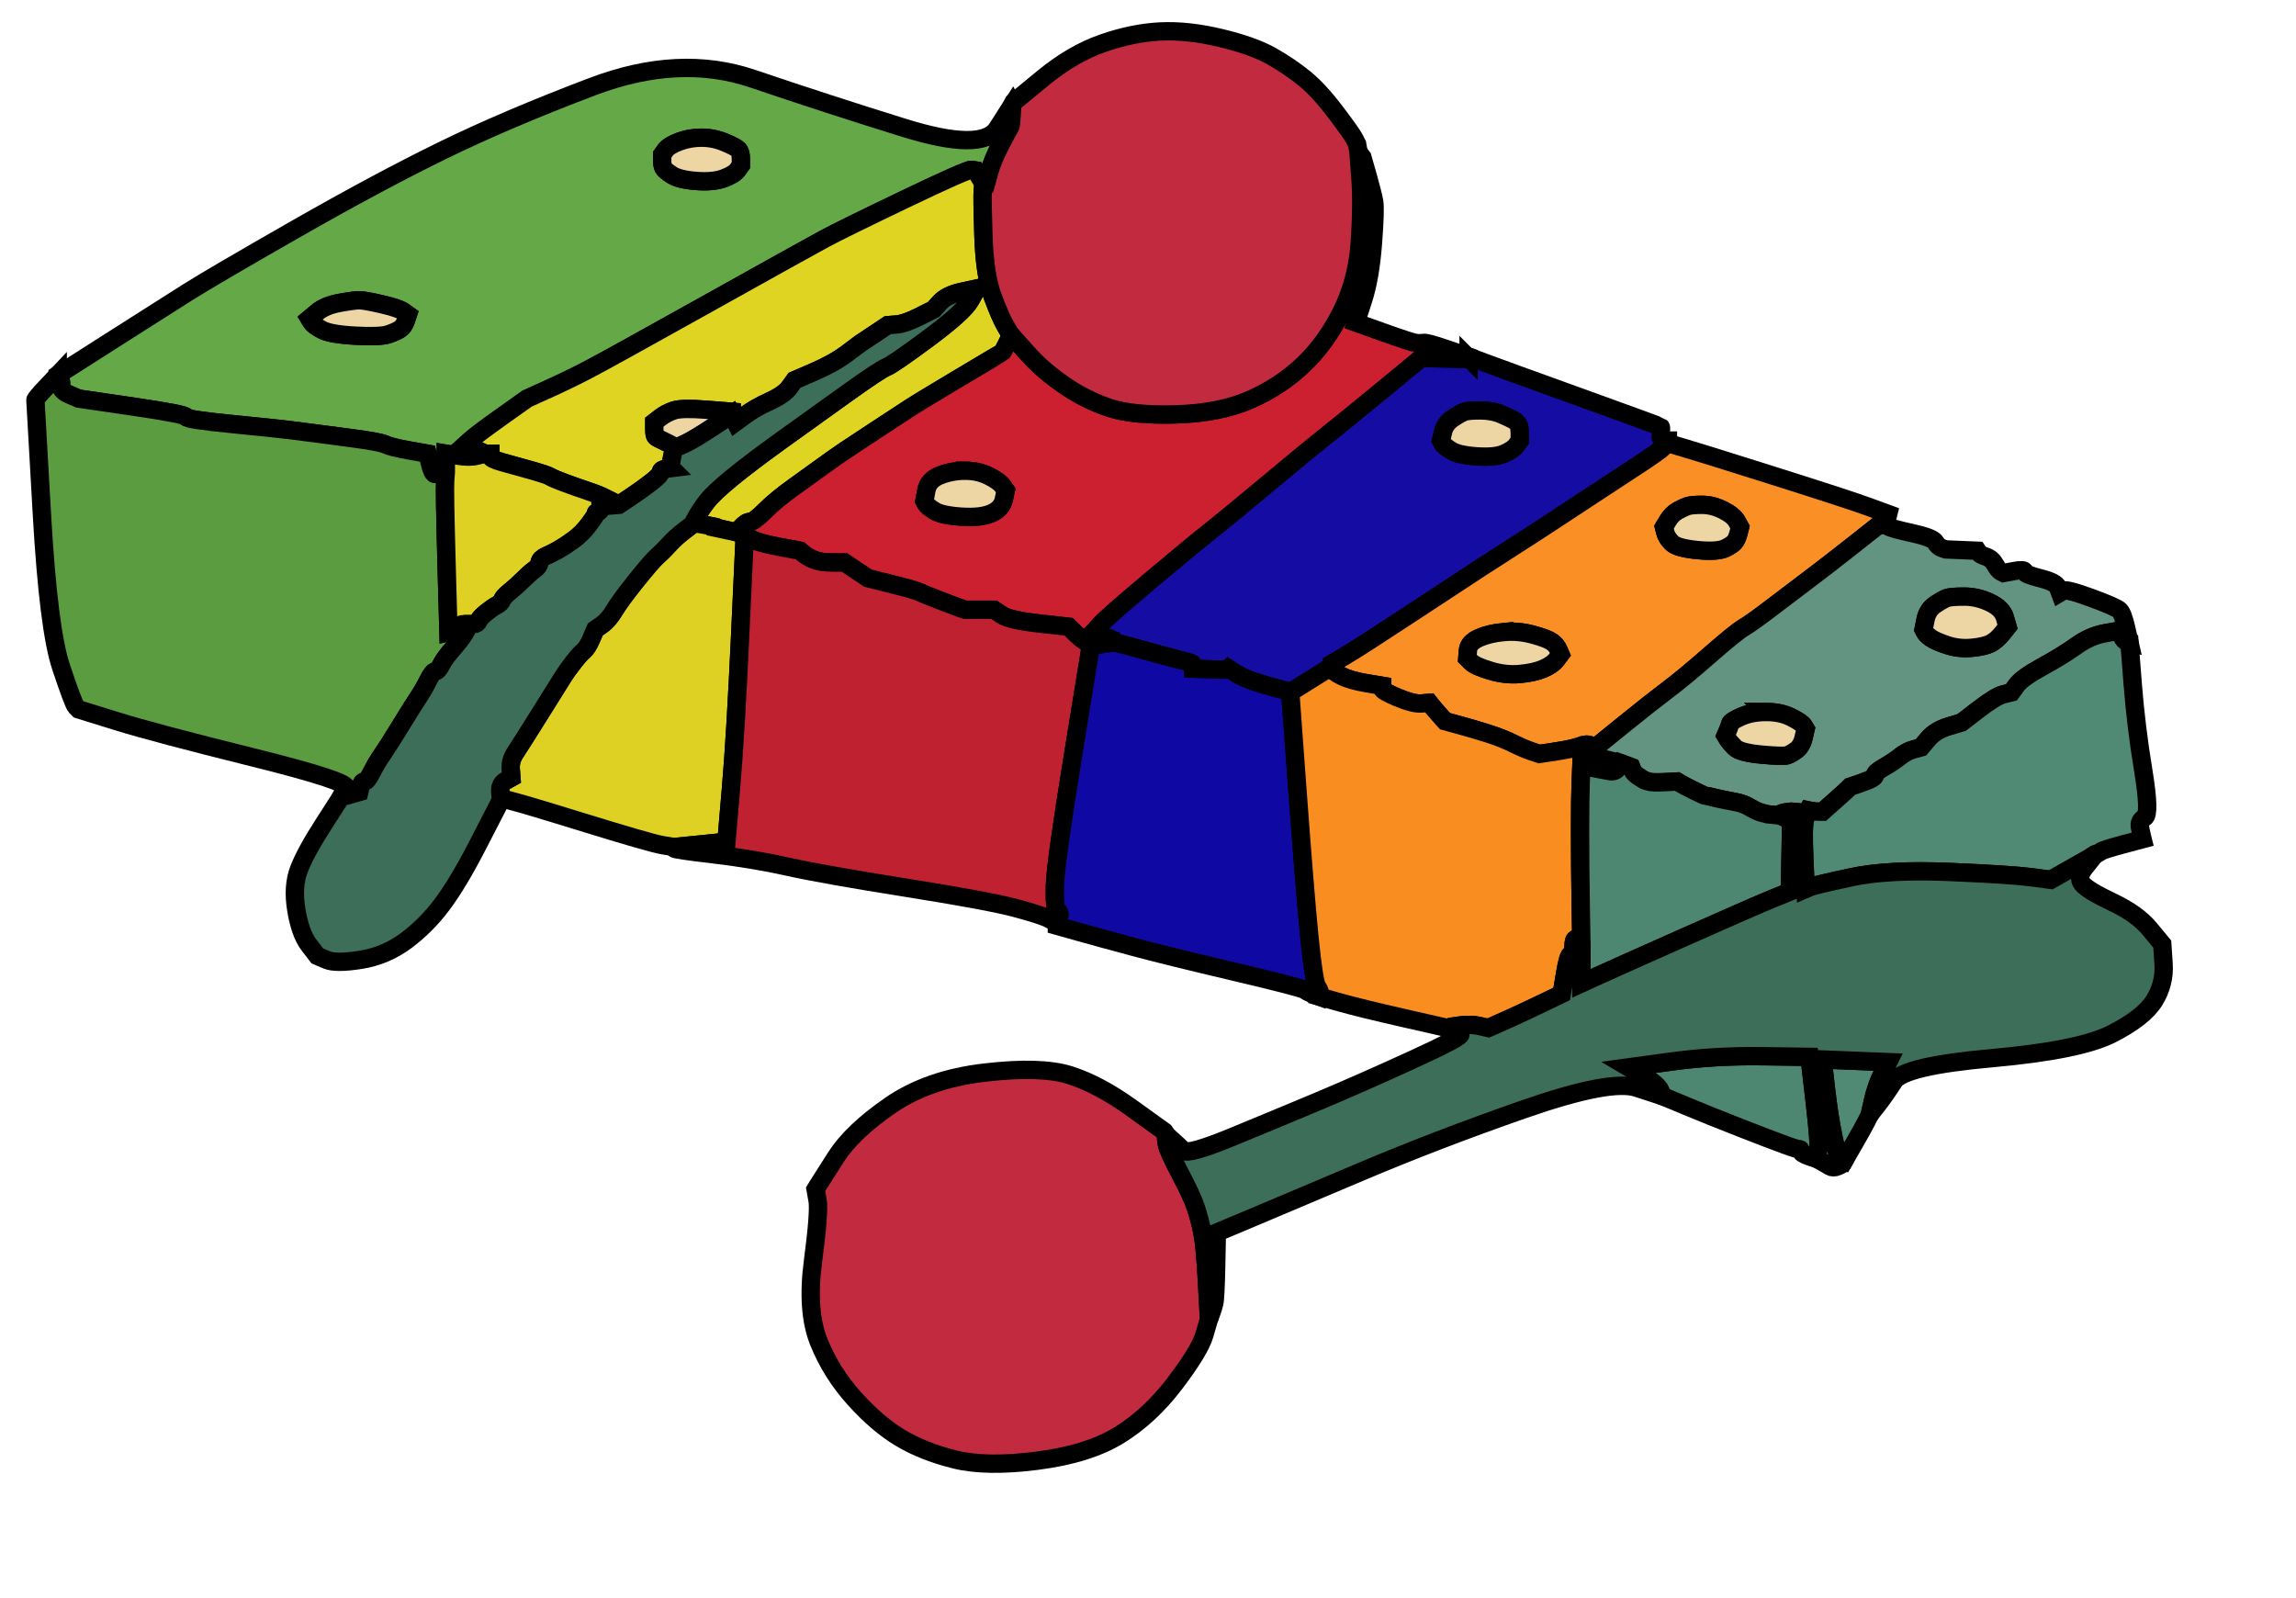 <?xml version="1.0" encoding="UTF-8"?>
<svg viewBox="0 0 875.5 609.5" xmlns="http://www.w3.org/2000/svg">
 <g fill-rule="evenodd" stroke="#000" stroke-width="7">
  <path d="m380.25 49l5.75-9 0.25 0.5 0.25 0.5-0.5 3.5q-0.5 3.5-0.75 3.75t-3.5 6.5-4.5 10.75l-1.25 4.5h-1l-1.5-2.5-1.5-2.5-1.5-0.25q-1.5-0.25-25.5 11.25t-30.5 15-45 25-45.75 25.25-15 7.25l-7.75 3.5-9.5 6.75q-9.5 6.75-12 9l-2.5 2.25 2.5 0.75q2.5 0.75 4 1.5l1.5 0.75-3 0.75q-3 0.75-7.5 0l-4.5-0.75v7l-1.5 0.25-1.5 0.25-1 0.25q-1 0.25-2-3.75l-1-4-7-1.25q-7-1.25-9-2.25t-13.5-2.5-19-2.5-25.5-2.75-18-2.75-20.5-4l-20.5-3-3.5-1.5q-3.5-1.5-3.25-3.5t-0.5-2.5l-0.75-0.5v-1l20-12.75q20-12.75 29.5-18.75t41-24 56-30 57.5-24.5 61-3 57.75 18.75 35.5 0.25zm-243.25 65.5q2 0 8.5 1.5t8.25 2.75l1.75 1.25-0.75 2.25q-0.75 2.25-2.25 3.25t-4.5 2-12.5 0.5-12.75-2.25-4-3l-0.75-1.25 3-2.5q3-2.5 8.5-3.5t7.5-1zm130.5-62q4.5 0 8.75 1.75t5.25 2.75 1 3.5v2.5l-1.25 1.75q-1.25 1.75-5.25 3.25t-10.5 1-9.25-2.25-3.25-2.75-0.5-3v-2l1.25-1.75q1.25-1.75 5.25-3.25t8.5-1.5z" fill="#65a848"/>
  <path d="m17.75 147.5l4.25-4.5v1l0.75 0.5q0.75 0.5 0.5 2.5t3.25 3.5l3.5 1.5 20.5 3q20.5 3 20.5 4t18 2.75 25.5 2.75 19 2.5 13.5 2.5 9 2.25l7 1.25 1 4q1 4 2 3.75l1-0.25 1.5-0.25 1.5-0.25-0.25 3.5q-0.25 3.5 0.5 30.5l0.75 27 2-0.5q2-0.5 2-1.5t2-1h2l-1.25 2.5q-1.25 2.5-4.75 6.5t-4.75 6.5-2.25 2.5-2.75 3.5-3.75 6.5-6.75 10.75-7 11-4 6.75-2.75 3.5-1.5 2l-0.5 2-3.5 1-3.5 1 0.25-0.5 0.25-0.5 1.5-2.5q1.5-2.5-35.75-11.75t-51.75-13.75l-14.5-4.5-1-1q-1-1-5.75-15.25t-7.25-57.75-2.5-44 4.25-5z" fill="#5c9c41"/>
  <path d="m373.5 67.5l1.5 2.5-0.25 2.5q-0.25 2.5 0.25 17.5t3.5 23 4.75 11l1.75 3v2l-1.25 2.5q-1.25 2.5-1.5 2.75t-16.25 9.75-20.5 12.5-14.5 9.5-15.5 10.5-12.5 9-11.25 9.25-5.75 4.25-3.25 2l-1.75 2-3.5-0.75q-3.5-0.75-3.75-1t-4.5-1l-4.25-0.75-0.5 0.25-0.5 0.25 1.5-2.75q1.5-2.75 4-6t9.5-9 19.5-14.75 24.75-17.75 14.75-9.75 16-11 16-14.5l2.5-4.5-5.75 1.25q-5.75 1.25-8.25 4l-2.5 2.75-5.5 2.75q-5.5 2.75-8.75 3l-3.25 0.25-5.25 3.5-5.25 3.5-5 3.75q-5 3.75-12.5 7l-7.5 3.25-2 2.75q-2 2.75-7.5 5.25t-9.25 5.25l-3.75 2.75-0.75-1.5-0.75-1.5v-1l-9.5-0.75q-9.5-0.75-12.5 0.25t-5.25 2.75l-2.25 1.75v2.5q0 2.5 0.5 3t3.75 2 3.25 2v0.5l-0.75 3.5q-0.75 3.5-0.5 3.75l0.25 0.25-2 0.25q-2 0.25-2 1.25t-3.5 3.75-8 5.75l-4.5 3-3 0.25-3 0.25 1-1.25 1-1.25-2-1q-2-1-6.5-2.5t-8.5-3-5.25-2.25-7.5-2.5-10.75-3-4.5-2.25v-1h-2l-1.5-0.75q-1.5-0.75-4-1.5l-2.5-0.75 2.5-2.25q2.5-2.25 12-9l9.5-6.75 7.75-3.5q7.75-3.5 15-7.25t45.75-25.25 45-25 30.5-15 25.5-11.25l1.5 0.25 1.5 2.5z" fill="#e0d422"/>
  <g fill="#ded123">
   <path d="m182 173.75l3-0.75h2v1q0 1 4.5 2.25t10.75 3 7.5 2.5 5.25 2.25 8.5 3 6.5 2.5l2 1-1 1.25-1 1.25h-1v1q0 1-1 1.25t-0.75 0.5-2.5 4-6.25 6.25-5.75 3.75-4.5 2.25-2.5 2.5-2 2.75-4.25 3.75-5 4.5-3 3.25-2 2-4 2.75-3 3.25-2 1.25h-3.5q-2 0-2 1t-2 1.5l-2 0.5-0.75-27q-0.75-27-0.5-30.5l0.25-3.5v-7l4.5 0.75q4.5 0.75 7.5 0z"/>
   <path d="m277.5 202.25l3.5 0.75 1.5 0.5 1.5 0.5-1.75 38q-1.75 38-3.5 58.5l-1.75 20.5-10 1-10 1-4.5-0.75q-4.5-0.75-32-9.25t-28.5-8.25l-1 0.25-0.25-3q-0.25-3 2-4.25l2.25-1.25-0.25-3.25q-0.25-3.25 1.75-6.25t9.5-15 8.75-14 3.75-5.25 4-4.5 3-4.75l1.5-3.5 2.5-1.75q2.5-1.75 4.75-5.5t8.25-11.25 8.25-9.5 4.5-4.5 5.5-5l3.25-2.5 0.5-0.25 0.5-0.25 4.25 0.75q4.25 0.75 4.5 1t3.75 1z"/>
  </g>
  <path d="m518.75 68l-0.75-10 0.75 1 0.75 1 2 7q2 7 2.5 10t-0.5 16-3.75 21.5l-2.75 8.5 10.5 3.75q10.5 3.75 12.25 4t3 0 9.25 2.5l8 2.75v1l-9-0.25-9-0.25-14.25 11.75q-14.25 11.75-21.5 17.5t-22.5 18.5-22.5 18.5-23 19-18.5 16.25l-2.75 3 3.75 1.5 3.75 1.5 0.25 0.5 0.25 0.5-2.5 0.25q-2.5 0.25-2.75 0.5t-1.75-0.25l-1.5-0.5-0.25 0.5-0.25 0.5-2-1.25q-2-1.25-4.25-3.5l-2.25-2.25-11.25-1.25q-11.25-1.25-14.25-3.25l-3-2h-11l-1.5-0.5q-1.5-0.5-8-3t-8-3.25-10.5-3l-9-2.25-4.5-3-4.5-3h-4.5q-4.5 0-7-1t-4-2.25l-1.5-1.25-8-1.5q-8-1.5-10.5-3l-2.5-1.5-1.5-0.5-1.5-0.5 1.75-2q1.75-2 3.25-2t5.75-4.25 11.25-9.25 12.5-9 15.5-10.5 14.5-9.5 20.5-12.5 16.25-9.75 1.5-2.75l1.25-2.5v-2l1.25 1.5q1.25 1.5 6.5 7.25t13.25 11.25 17 8.5 25.5 2.5 28-5.5 20.25-13.25 14.75-20.25 7-26.5 0.25-24.5zm-150.75 111.5q5 0 9 2t5.25 3.75l1.25 1.75-0.75 3.5q-0.75 3.5-4.75 5.25t-11.5 1.25-10.25-2.25-3.25-2.75l-0.5-1 0.75-4q0.75-4 5.25-5.75t9.5-1.75z" fill="#cc1f30"/>
  <path d="m282.25 242l1.75-38 2.5 1.5q2.5 1.5 10.5 3l8 1.5 1.5 1.25q1.5 1.25 4 2.25t7 1h4.5l4.5 3 4.5 3 9 2.25q9 2.25 10.5 3t8 3.25 8 3l1.5 0.5h11l3 2q3 2 14.25 3.25l11.25 1.25 2.25 2.25q2.25 2.25 4.25 3.5l2 1.25-6.75 41.5q-6.75 41.5-7 50.25t1 9.5 0.5 2.75l-0.75 2-2.75-1.5q-2.75-1.5-13-4.25t-41.75-7.75-45-8-28.5-4.75-15-2.25v-0.5l10-1 10-1 1.75-20.5q1.75-20.5 3.5-58.5z" fill="#bf2130"/>
  <path d="m560 136.5v-0.5l6 2.25q6 2.25 36.5 13.25t30.75 11.25 0 2.75 1.25 2.5h1.5v1l-2 1.75q-2 1.75-6.5 4.75t-16 10.5-17.5 11.5-18.5 12-18.5 12-17.5 11.5-17.25 11.25-10 6.25l-4.25 2.5v1l-2 1.25q-2 1.25-8 5l-6 3.75-0.5-0.25q-0.5-0.25-4.5-1.25t-8.5-2.5-7.25-3.25l-2.75-1.75-0.25 0.25q-0.25 0.25-6.75 0l-6.5-0.25v-1q0-1-1-1.25t-8.5-2.25-11-3-6.5-1.75l-3-0.75-0.25-0.5-0.25-0.5-3.75-1.5-3.75-1.5 2.75-3q2.75-3 18.5-16.25t23-19 22.5-18.5 22.5-18.5 21.5-17.5l14.25-11.75 9 0.25 9 0.25v-0.5zm4.5 20q4.5 0 8 1.5t4.75 2.25 1.75 1.75 0.5 3.5v2.5l-1.25 1.75q-1.25 1.75-4.75 3.25t-10.5 1-9.75-2.25-3.25-2.75l-0.5-1 0.75-3.25q0.75-3.25 3.75-5.25t4.5-2.5 6-0.5z" fill="#150da3"/>
  <path d="m422.5 245.25l2.5-0.25 3 0.75q3 0.75 6.5 1.75t11 3 8.5 2.25 1 1.25v1l6.5 0.25q6.5 0.25 6.75 0l0.25-0.25 2.75 1.75q2.75 1.75 7.25 3.25t8.5 2.5 4.5 1.25l0.5 0.25 2.75 37.5q2.75 37.5 4.5 55.25t3 19.5 1 2.75l-0.25 1-2-0.75q-2-0.75-3.5-1.75t-27-7-38.5-9.5-21-5.75l-8-2.25v-1l0.75-2q0.75-2-0.5-2.75t-1-9.5 7-50.25l6.75-41.5 0.25-0.5 0.25-0.5 1.5 0.5q1.5 0.5 1.75 0.25t2.75-0.5z" fill="#1008a3"/>
  <path d="m634 170.75l2-1.75 6 1.75q6 1.75 34.5 10.75t36 11.75l7.5 2.75-0.5 2-0.5 2-1.5 0.25-1.5 0.25-9.5 7.5q-9.5 7.5-15.5 12t-14.5 11-11.5 8.25-13 10.5-16 13.25-16.5 13l-10.5 8.5-0.5 0.25-0.5 0.25-1.5-0.75q-1.5-0.75-4 0.25t-9 2l-6.5 1-3-1q-3-1-7-3t-9.5-3.75-11-3.25l-5.5-1.5-2-2.25q-2-2.25-3-3.5l-1-1.25-3 0.25q-3 0.25-9-2.25t-6-3.5v-1l-6-1q-6-1-9.5-2.75t-3.5-2.75v-2l4.25-2.5q4.25-2.5 10-6.25t17.25-11.25 17.5-11.5 18.5-12 18.5-12 17.5-11.5 16-10.5 6.5-4.75zm-60.5 70.25q5.5-0.5 11 1t7.25 2.75 2.5 3l0.75 1.75-1.5 2q-1.5 2-5 3.5t-9 2-11.25-1.25-7.25-3.25l-1.5-1.5 0.25-3q0.25-3 4.25-4.75t9.5-2.25zm75.5-48.5q4 0 8 2t5.25 4.25l1.25 2.25-0.5 2q-0.5 2-1.25 3.25t-3.75 2.75-10.75 0.75-9.75-2.75-2.5-4l-0.5-2 1.5-2.5q1.5-2.5 3.75-3.75t3.75-1.75 5.5-0.5z" fill="#fa9025"/>
  <path d="m506 255.25l2-1.25v1q0 1 3.5 2.75t9.5 2.75l6 1v1q0 1 6 3.5t9 2.25l3-0.25 1 1.25q1 1.25 3 3.5l2 2.25 5.5 1.5q5.5 1.5 11 3.25t9.5 3.75 7 3l3 1 6.5-1q6.5-1 9-2t4-0.25l1.5 0.75v0.5q0 0.5-1 0.5t-1 1v1l5 1.25 5 1.25 1 0.25 1 0.25-1 1.75q-1 1.75-3.5 1.25t-6.5-1.25l-4-0.75-0.25 6q-0.25 6-0.25 19t0.25 28l0.25 15-0.5-1-0.5-1h-1q-1 0-1 3t-1 3-2.25 7.5l-1.25 7.5-6.75 3.25q-6.75 3.25-12.25 5.75t-7.25 3.25l-1.75 0.75-3.25-0.75q-3.25-0.75-7.25-0.25t-4.5 0.75l-0.5 0.25-16.5-3.75q-16.5-3.75-24.5-6l-8-2.25 0.25-1q0.25-1-1-2.75t-3-19.5-4.5-55.25l-2.75-37.5 6-3.75q6-3.75 8-5z" fill="#fa8d20"/>
  <path d="m717.5 200.25l1.5-0.25 1 0.75q1 0.75 9 2.5t9 3.5 2.5 2.25l1.5 0.5 6 0.25 6 0.25 0.5 0.75q0.5 0.75 2.75 1.5t3.5 3 2.25 2.75l1 0.5 4-0.75q4-0.75 4 0.25t6 2.5 6.75 3.5l0.75 2 1.25-0.75q1.25-0.75 10.75 2.75t10.75 4.75 2.5 6.75l1.25 5.5-1-0.25q-1-0.25-2-2.25l-1-2-5.5 1q-5.5 1-10.75 4.75t-13 8-9.75 7l-2 2.75-3 0.75q-3 0.75-9.5 5.75l-6.5 5-5 1.5q-5 1.5-7.75 4.75l-2.75 3.25-2.75 0.75q-2.75 0.75-5.25 2.75t-6 4-3.5 3-2.5 2-4.75 1.75l-2.25 0.75-0.75 0.75q-0.75 0.75-5.25 4.75l-4.5 4h-1.5q-1.5 0-2.75-0.25l-1.25-0.25-0.25 0.5-0.25 0.5-3-0.25-3-0.25-2 0.25q-2 0.25-2 0.75v0.5l-2.5-0.25-2.5-0.25-2-0.5q-2-0.5-4.5-2t-5-2-5-1-4.5-1-2.5-0.5-4.5-2-5.25-2.75l-1.25-0.75-4.75 0.25q-4.75 0.25-6.25-0.25l-1.5-0.5-2-1.25q-2-1.25-2.5-2.5l-0.5-1.25-2-0.75-2-0.75-1-0.25-1-0.25-5-1.25-5-1.25v-1q0-1 1-1t1-0.5v-0.5l0.5-0.25 0.5-0.25 10.5-8.5q10.5-8.5 16.5-13t16-13.25 13-10.5 11.5-8.25 14.5-11 15.5-12l9.5-7.5 1.5-0.25zm-44 71.25q5.5 0 9.5 2t4.75 3.25l0.75 1.25-0.75 3.25q-0.75 3.25-2.75 4.75t-3.5 2-9.75-0.25-10.25-2.75-2.75-3.25l-0.75-1.25 0.75-1.75q0.75-1.75 1-2.75t4.25-2.75 9.5-1.75zm75.5-44q5 0 9.75 2.25t5.75 5.75l1 3.5-2 2.5q-2 2.5-4.25 3.75t-7.25 1.75-9.5-1-6.25-2.75-2.25-2.25l-0.5-1 0.75-3.75q0.75-3.75 3.75-5.75t4.5-2.5 6.5-0.5z" fill="#629481"/>
  <g fill="#518a74">
   <path d="m811 244.75l1 0.25 1.25 16q1.25 16 4 32.75t0.5 18-1.75 3.75 0.75 3.5l0.25 1-7.5 2q-7.5 2-8.5 2.75t-1.5 0.75-1.5 0.75l-1 0.75-7.5 4.25-7.5 4.25-7.5-1q-7.5-1-31-2t-37.5 2-15.75 3.75l-1.75 0.75-0.5-12q-0.5-12 0.25-14.5l0.75-2.5 0.25-0.5 0.25-0.5 1.25 0.25q1.25 0.25 2.75 0.25h1.5l4.5-4q4.5-4 5.25-4.75l0.75-0.75 2.25-0.75q2.25-0.75 4.75-1.75t2.5-2 3.5-3 6-4 5.25-2.75l2.75-0.75 2.75-3.25q2.75-3.25 7.75-4.75l5-1.5 6.5-5q6.5-5 9.5-5.75l3-0.75 2-2.75q2-2.75 9.75-7t13-8 10.75-4.75l5.5-1 1 2q1 2 2 2.25z"/>
   <path d="m714.25 419.5l-1.25 5.5-1.25 2.5q-1.25 2.5-5 9l-3.75 6.5-1-0.25q-1-0.25-2.75-8.5t-3-19.25l-1.25-11 12.5 0.5 12.5 0.5-2.25 4.5q-2.25 4.5-3.5 10z"/>
  </g>
  <g fill="#4e8771">
   <path d="m617 292.75l1-1.75 2 0.75 2 0.75 0.5 1.25q0.5 1.25 2.5 2.5l2 1.25 1.5 0.5q1.5 0.5 6.25 0.25l4.75-0.25 1.25 0.75q1.25 0.75 5.25 2.75t4.5 2 2.5 0.5 4.5 1 5 1 5 2 4.5 2l2 0.5 2.5 0.25 2.5 0.25 2 1 2 1-0.25 13.5-0.25 13.5-6.75 2.75q-6.75 2.75-33.75 14.75t-33 14.75l-6 2.75v-15l-0.25-15q-0.25-15-0.25-28t0.25-19l0.25-6 4 0.75q4 0.75 6.5 1.25t3.5-1.25z"/>
   <path d="m692.75 441l0.25 1-3-1q-3-1-3.25-2t-0.5-0.75-5.75-1.75-17-6.5-20.5-8.25l-9-3.75-1-2.25q-1-2.25-6.5-5.5l-5.5-3.25 16.5-2.25q16.5-2.25 34.5-2l18 0.25 2 17.25q2 17.25 1.25 18.5t-0.5 2.25z"/>
  </g>
  <g fill="#edd5a4">
   <path d="m137 114.5q2 0 8.5 1.5t8.25 2.75l1.75 1.25-0.75 2.25q-0.75 2.25-2.25 3.25t-4.5 2-12.5 0.5-12.75-2.25-4-3l-0.75-1.25 3-2.5q3-2.5 8.5-3.5t7.5-1z"/>
   <path d="m279 157.5v0.5l-2.5 1.75q-2.5 1.75-8 5.25t-8.5 4.75l-3 1.25v-0.5q0-0.5-3.25-2t-3.75-2-0.5-3v-2.5l2.25-1.75q2.25-1.75 5.25-2.75t12.5-0.25l9.5 0.75v0.5z"/>
   <path d="m267.5 52.5q4.5 0 8.75 1.75t5.25 2.75 1 3.5v2.5l-1.25 1.75q-1.25 1.75-5.25 3.25t-10.5 1-9.25-2.25-3.25-2.75-0.5-3v-2l1.25-1.75q1.25-1.75 5.25-3.25t8.5-1.5z"/>
   <path d="m368 179.5q5 0 9 2t5.25 3.75l1.25 1.75-0.75 3.5q-0.75 3.5-4.75 5.25t-11.5 1.25-10.25-2.25-3.25-2.75l-0.5-1 0.75-4q0.75-4 5.25-5.75t9.5-1.75z"/>
   <path d="m564.5 156.5q4.5 0 8 1.5t4.75 2.25 1.75 1.75 0.5 3.5v2.5l-1.25 1.75q-1.25 1.75-4.75 3.25t-10.5 1-9.75-2.25-3.25-2.75l-0.5-1 0.75-3.25q0.75-3.25 3.75-5.25t4.5-2.5 6-0.5z"/>
   <path d="m573.5 241q5.5-0.5 11 1t7.25 2.75 2.5 3l0.75 1.75-1.5 2q-1.5 2-5 3.5t-9 2-11.25-1.25-7.25-3.25l-1.5-1.5 0.25-3q0.25-3 4.25-4.75t9.5-2.25z"/>
   <path d="m649 192.5q4 0 8 2t5.25 4.25l1.25 2.25-0.5 2q-0.5 2-1.25 3.25t-3.75 2.75-10.75 0.75-9.75-2.75-2.5-4l-0.5-2 1.5-2.5q1.5-2.5 3.75-3.75t3.75-1.75 5.5-0.5z"/>
   <path d="m673.5 271.5q5.5 0 9.5 2t4.75 3.25l0.75 1.25-0.75 3.25q-0.75 3.25-2.75 4.75t-3.5 2-9.75-0.25-10.25-2.75-2.75-3.25l-0.75-1.25 0.75-1.75q0.75-1.75 1-2.75t4.25-2.75 9.5-1.75z"/>
   <path d="m749 227.5q5 0 9.75 2.25t5.75 5.75l1 3.5-2 2.5q-2 2.5-4.25 3.75t-7.25 1.75-9.5-1-6.25-2.75-2.25-2.25l-0.5-1 0.75-3.75q0.75-3.75 3.75-5.75t4.5-2.5 6.5-0.5z"/>
  </g>
  <g fill="#c22b3f">
   <path d="m444.5 432.25l0.5 0.75-0.25 0.5q-0.25 0.5 0.25 3t5 11 6 13 2.5 9.5 1.75 19l0.75 14-1.75 6q-1.75 6-11.25 18.5t-21.25 19.75-31.25 9.75-31.5-0.5-20.75-8.25-17.5-15-13.5-21.5-2.25-30.75 1.75-23.25l-0.75-4.25 0.75-1.25q0.75-1.25 7-11t20.75-19.75 36-12.5 32.5 1 23.5 12.5l12.5 9 0.5 0.75z"/>
   <path d="m517.75 56.5l0.25 1.5 0.75 10q0.75 10-0.25 24.5t-7 26.5-14.75 20.25-20.25 13.25-28 5.5-25.5-2.5-17-8.5-13.25-11.25-6.5-7.25l-1.25-1.5-1.75-3q-1.75-3-4.75-11t-3.5-23-0.25-17.5l0.25-2.5h1l1.25-4.5q1.25-4.5 4.5-10.75t3.5-6.5 0.5-4.25l0.25-4 0.25-0.5 0.25-0.5 11.25-9.25q11.25-9.25 22.75-13.25t22-4.5 23 2.5 19.5 7 12.5 8.5 11.75 12.75 7.25 10.25l1 2 0.25 1.5z"/>
  </g>
  <g fill="#3d6e5a">
   <path d="m265.5 197.25l-1.5 2.75-3.25 2.5q-3.25 2.5-5.5 5t-4.5 4.5-8.25 9.5-8.25 11.25-4.75 5.5l-2.5 1.75-1.5 3.5q-1.5 3.5-3 4.75t-4 4.5-3.75 5.25-8.75 14-9.5 15-1.75 6.25l0.25 3.25-2.25 1.25q-2.25 1.25-2 4.25l0.25 3-1.25 2.5q-1.25 2.5-8.25 16t-13 21.5-13.75 13.75-17.25 7.25-13 0l-3.5-1.5-3.25-4.25q-3.25-4.25-4.75-13.25t1-15.5 9.25-17l6.75-10.5 3.5-1 3.5-1 0.5-2q0.5-2 1.5-2t2.75-3.5 4-6.75 7-11 6.75-10.75 3.75-6.5 2.75-3.5 2.25-2.5 4.75-6.5 4.75-6.5l1.25-2.5h1.5q1.5 0 2-1.25t3-3.25 4-2.75 2-2 3-3.25 5-4.5 4.25-3.75 2-2.75 2.5-2.5 4.5-2.25 5.75-3.75 6.25-6.25 2.5-4 0.75-0.5 1-1.25v-1h1l3-0.25 3-0.25 4.5-3q4.5-3 8-5.75t3.5-3.75 2-1.25l2-0.25-0.25-0.25q-0.25-0.25 0.5-3.75l0.75-3.5 3-1.25q3-1.25 8.5-4.75t8-5.25l2.5-1.75 0.75 1.5 0.75 1.5 3.75-2.75q3.75-2.75 9.25-5.25t7.5-5.25l2-2.75 7.5-3.25q7.5-3.25 12.5-7l5-3.75 5.25-3.5 5.25-3.5 3.25-0.25q3.25-0.25 8.75-3l5.5-2.75 2.5-2.75q2.5-2.75 8.25-4l5.75-1.25-2.5 4.5q-2.5 4.5-16 14.5t-16 11-14.75 9.75-24.75 17.75-19.5 14.75-9.5 9-4 6z"/>
   <path d="m686 309.75l3 0.25-0.75 2.5q-0.75 2.5-0.25 14.5l0.5 12 1.75-0.75q1.75-0.75 15.75-3.75t37.5-2 31 2l7.5 1 7.5-4.25 7.5-4.25h1l-3 3.75q-3 3.75-1 6.25t11.5 7 14.25 10.25l4.75 5.75 0.5 7.5q0.5 7.5-3.5 14t-16.25 12.75-45.75 9.25-37.25 8.75-6.5 9.25l-2.75 3.5 1.25-5.5q1.25-5.5 3.5-10l2.25-4.5-12.5-0.5-12.5-0.5 1.25 11q1.25 11 3 19.25t2.75 8.5l1 0.25-0.25 0.5q-0.25 0.5-2 1.25t-3 0l-1.25-0.75-1.75-1-1.75-1-0.25-1q-0.25-1 0.5-2.25t-1.25-18.5l-2-17.25-18-0.25q-18-0.25-34.5 2l-16.5 2.25 5.5 3.25q5.5 3.25 6.5 5.5l1 2.25-10-3.25q-10-3.25-43 8.25t-62.5 24-42 17.75l-12.5 5.25-0.25 12.5q-0.25 12.5-0.75 14.5t-1.25 4l-0.75 2-0.75-14q-0.75-14-1.75-19t-2.5-9.5-6-13-5-11-0.25-3l0.25-0.5 2.25 2q2.25 2 4 3.75t18.75-5.25 32.5-13.5 35.75-15.75 18.5-10-3.25-1.5l-1.5-0.75 0.5-0.25q0.5-0.25 4.5-0.75t7.25 0.25l3.25 0.75 1.75-0.75q1.75-0.75 7.25-3.25t12.25-5.75l6.75-3.25 1.25-7.5q1.25-7.5 2.25-7.5t1-3 1-3h1l0.5 1 0.5 1v15l6-2.75q6-2.75 33-14.75t33.75-14.75l6.75-2.75 0.25-13.5 0.25-13.5-2-1-2-1v-0.5q0-0.5 2-0.75l2-0.25 3 0.25z"/>
  </g>
 </g>
</svg>
